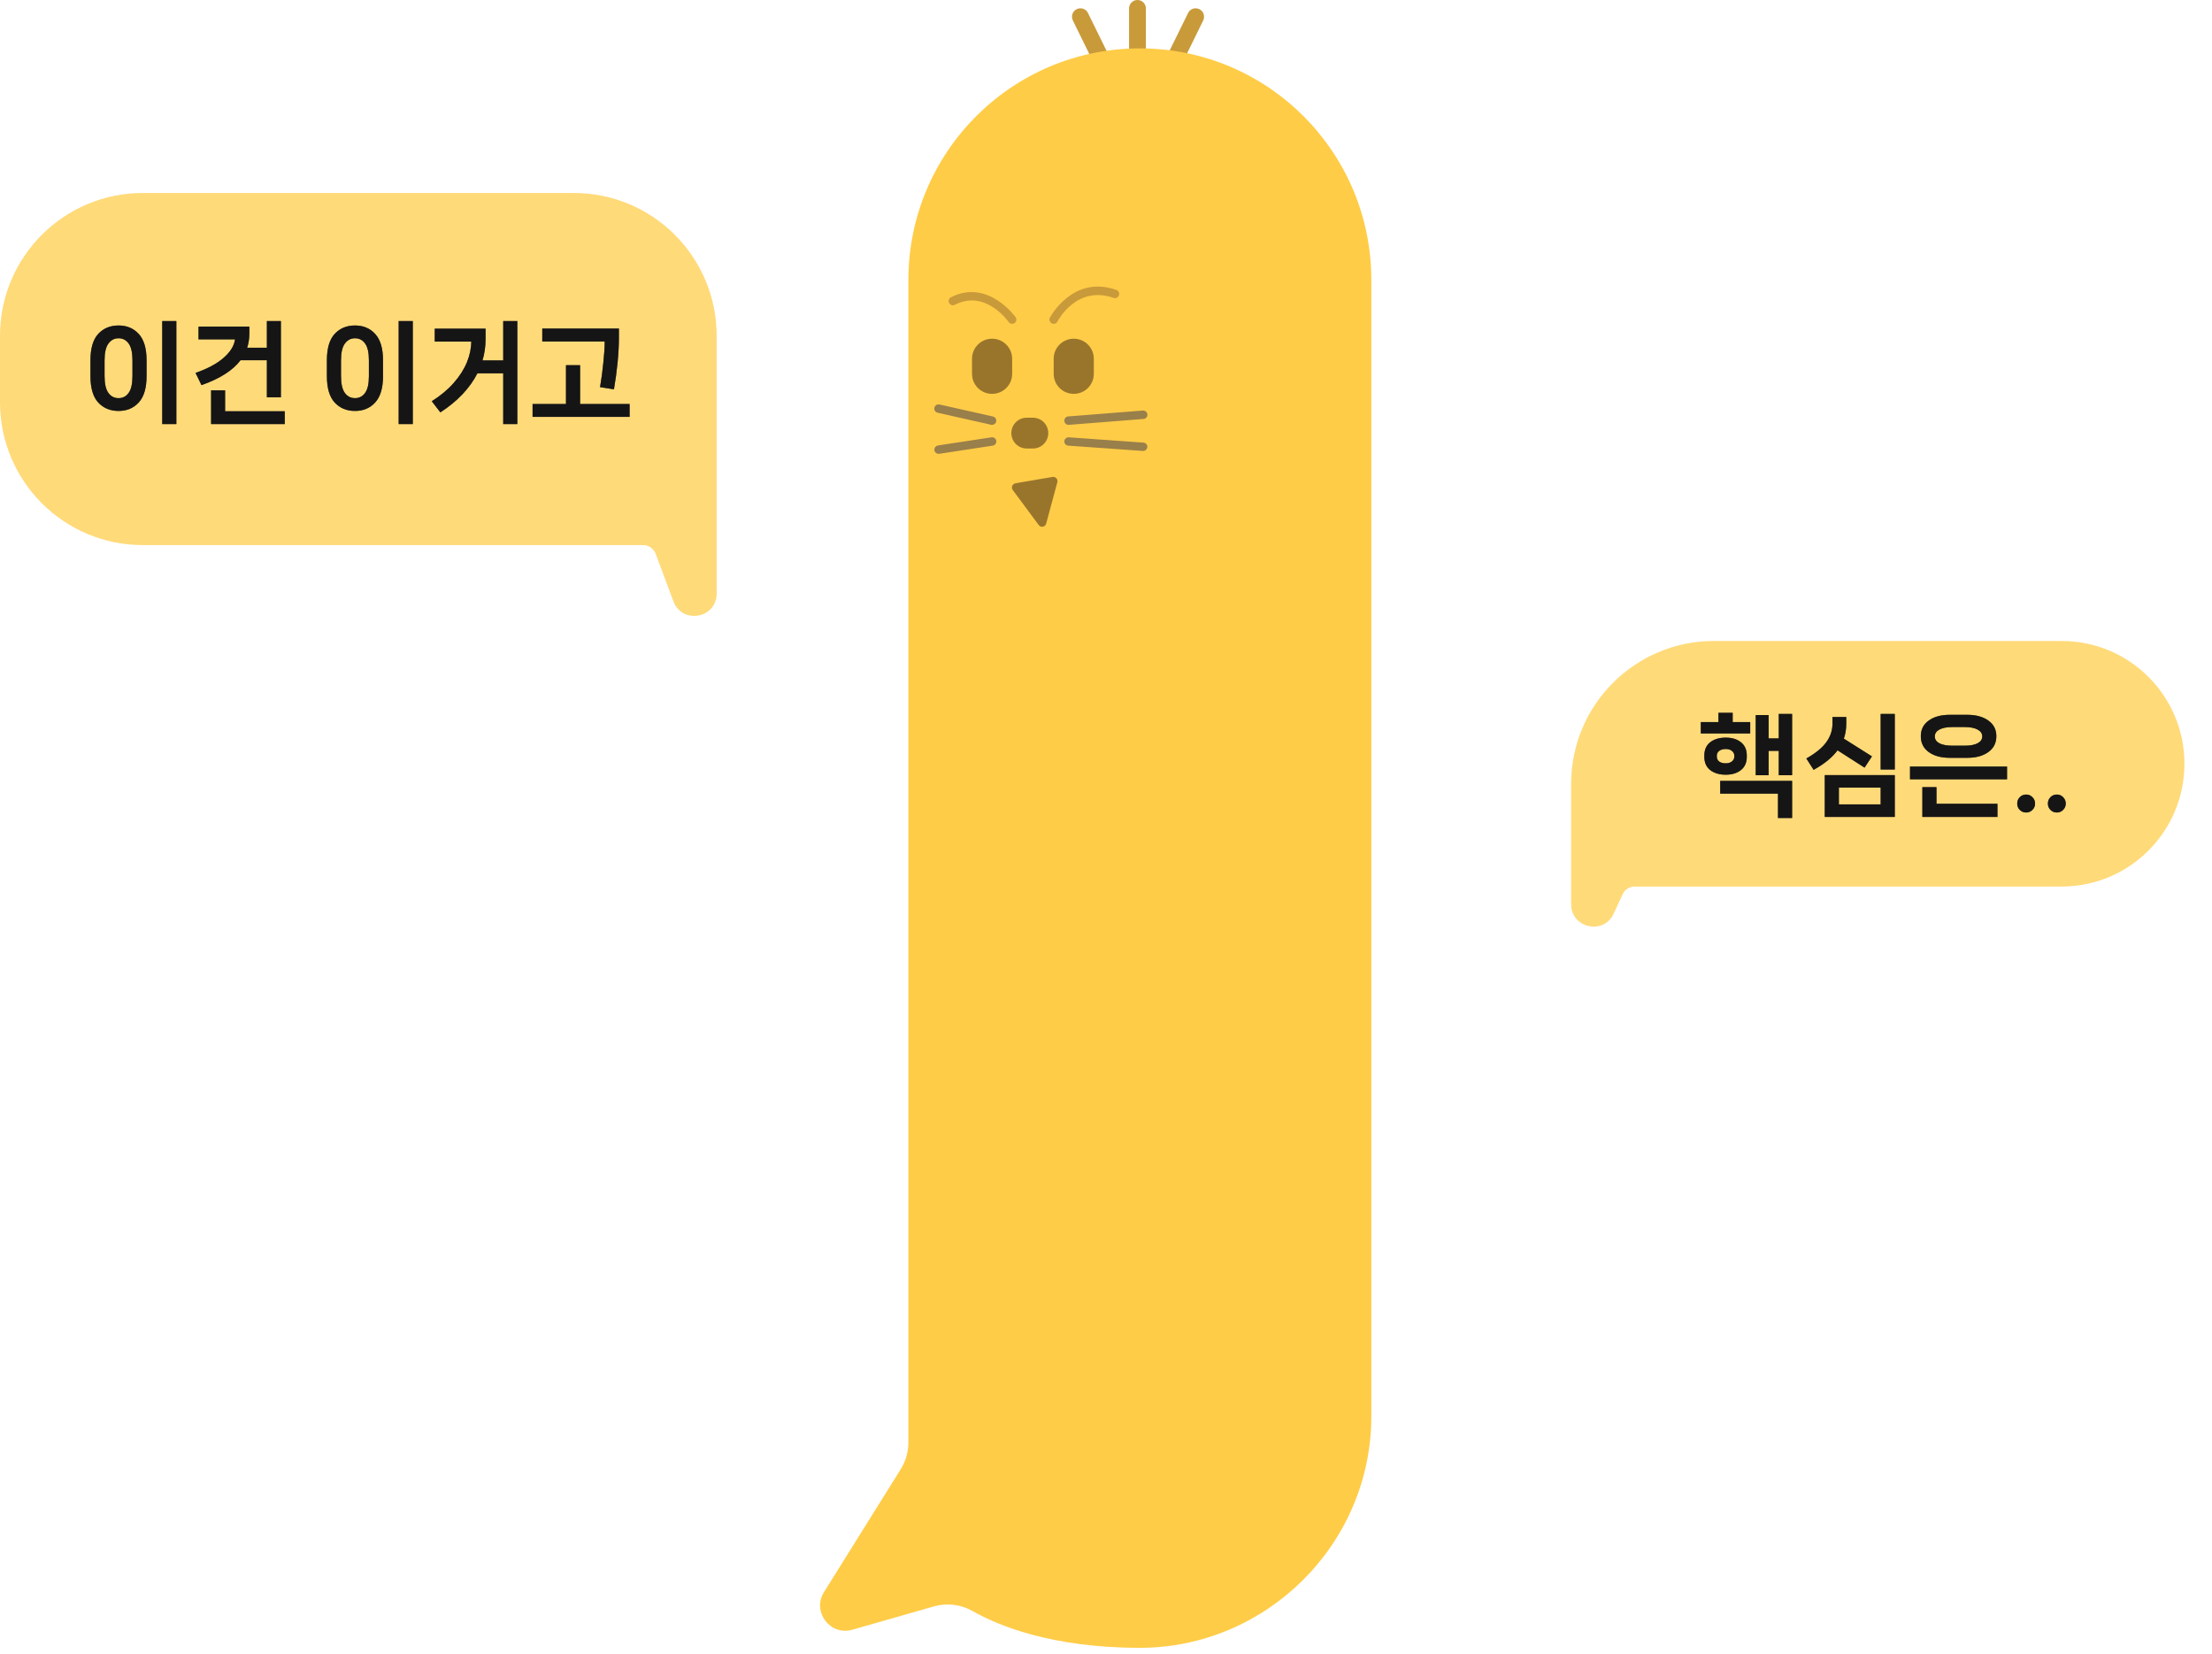 <svg width="321" height="240" viewBox="0 0 321 240" fill="none" xmlns="http://www.w3.org/2000/svg">
<path d="M20.721 79.087C9.277 79.087 1.49449e-06 69.81 1.99471e-06 58.366L2.41633e-06 48.721C2.91655e-06 37.277 9.277 28 20.721 28L83.279 28C94.723 28 104 37.277 104 48.721L104 86.121C104 89.726 98.995 90.632 97.73 87.256L95.144 80.349C94.86 79.59 94.135 79.087 93.325 79.087L85.343 79.087L66.686 79.087L20.721 79.087Z" fill="#FFDA79"/>
<path d="M25.59 61.528H23.542V46.584H25.59V61.528ZM17.206 59.624C15.99 59.624 15.003 59.213 14.246 58.392C13.499 57.571 13.126 56.296 13.126 54.568V52.28C13.126 50.552 13.499 49.277 14.246 48.456C15.003 47.635 15.99 47.224 17.206 47.224C18.411 47.224 19.387 47.635 20.134 48.456C20.891 49.277 21.27 50.552 21.27 52.28V54.568C21.27 56.296 20.891 57.571 20.134 58.392C19.387 59.213 18.411 59.624 17.206 59.624ZM17.206 57.768C17.814 57.768 18.299 57.517 18.662 57.016C19.035 56.515 19.222 55.699 19.222 54.568V52.28C19.222 51.149 19.035 50.333 18.662 49.832C18.299 49.331 17.814 49.08 17.206 49.08C16.598 49.08 16.107 49.336 15.734 49.848C15.361 50.349 15.174 51.16 15.174 52.28V54.568C15.174 55.688 15.361 56.504 15.734 57.016C16.107 57.517 16.598 57.768 17.206 57.768ZM34.906 52.264C33.797 53.736 31.909 54.941 29.242 55.88L28.378 54.104C30.127 53.496 31.487 52.765 32.458 51.912C33.439 51.048 33.989 50.157 34.106 49.24H28.81V47.384H36.186V48.392C36.186 49.107 36.079 49.795 35.866 50.456H38.73V46.584H40.762V57.64H38.73V52.264H34.906ZM32.666 56.632V59.672H41.322V61.528H30.634V56.632H32.666ZM59.902 61.528H57.854V46.584H59.902V61.528ZM51.518 59.624C50.302 59.624 49.316 59.213 48.558 58.392C47.812 57.571 47.438 56.296 47.438 54.568V52.28C47.438 50.552 47.812 49.277 48.558 48.456C49.316 47.635 50.302 47.224 51.518 47.224C52.724 47.224 53.7 47.635 54.446 48.456C55.204 49.277 55.582 50.552 55.582 52.28V54.568C55.582 56.296 55.204 57.571 54.446 58.392C53.7 59.213 52.724 59.624 51.518 59.624ZM51.518 57.768C52.126 57.768 52.612 57.517 52.974 57.016C53.348 56.515 53.534 55.699 53.534 54.568V52.28C53.534 51.149 53.348 50.333 52.974 49.832C52.612 49.331 52.126 49.08 51.518 49.08C50.91 49.08 50.42 49.336 50.046 49.848C49.673 50.349 49.486 51.16 49.486 52.28V54.568C49.486 55.688 49.673 56.504 50.046 57.016C50.42 57.517 50.91 57.768 51.518 57.768ZM73.026 46.584H75.074V61.528H73.026V54.168H69.282C68.173 56.333 66.381 58.221 63.906 59.832L62.658 58.216C63.928 57.416 64.989 56.531 65.842 55.56C66.706 54.579 67.346 53.576 67.762 52.552C68.178 51.528 68.386 50.531 68.386 49.56H63.09V47.688H70.466V49.16C70.466 50.259 70.317 51.304 70.018 52.296H73.026V46.584ZM87.75 49.544H78.694V47.672H89.814V49.016C89.814 50.093 89.75 51.288 89.622 52.6C89.494 53.901 89.318 55.197 89.094 56.488L87.078 56.168C87.281 55.005 87.441 53.811 87.558 52.584C87.686 51.357 87.75 50.371 87.75 49.624V49.544ZM84.182 52.984V58.616H91.366V60.488H77.286V58.616H82.134V52.984H84.182Z" fill="#333333"/>
<path d="M25.59 61.528H23.542V46.584H25.59V61.528ZM17.206 59.624C15.99 59.624 15.003 59.213 14.246 58.392C13.499 57.571 13.126 56.296 13.126 54.568V52.28C13.126 50.552 13.499 49.277 14.246 48.456C15.003 47.635 15.99 47.224 17.206 47.224C18.411 47.224 19.387 47.635 20.134 48.456C20.891 49.277 21.27 50.552 21.27 52.28V54.568C21.27 56.296 20.891 57.571 20.134 58.392C19.387 59.213 18.411 59.624 17.206 59.624ZM17.206 57.768C17.814 57.768 18.299 57.517 18.662 57.016C19.035 56.515 19.222 55.699 19.222 54.568V52.28C19.222 51.149 19.035 50.333 18.662 49.832C18.299 49.331 17.814 49.08 17.206 49.08C16.598 49.08 16.107 49.336 15.734 49.848C15.361 50.349 15.174 51.16 15.174 52.28V54.568C15.174 55.688 15.361 56.504 15.734 57.016C16.107 57.517 16.598 57.768 17.206 57.768ZM34.906 52.264C33.797 53.736 31.909 54.941 29.242 55.88L28.378 54.104C30.127 53.496 31.487 52.765 32.458 51.912C33.439 51.048 33.989 50.157 34.106 49.24H28.81V47.384H36.186V48.392C36.186 49.107 36.079 49.795 35.866 50.456H38.73V46.584H40.762V57.64H38.73V52.264H34.906ZM32.666 56.632V59.672H41.322V61.528H30.634V56.632H32.666ZM59.902 61.528H57.854V46.584H59.902V61.528ZM51.518 59.624C50.302 59.624 49.316 59.213 48.558 58.392C47.812 57.571 47.438 56.296 47.438 54.568V52.28C47.438 50.552 47.812 49.277 48.558 48.456C49.316 47.635 50.302 47.224 51.518 47.224C52.724 47.224 53.7 47.635 54.446 48.456C55.204 49.277 55.582 50.552 55.582 52.28V54.568C55.582 56.296 55.204 57.571 54.446 58.392C53.7 59.213 52.724 59.624 51.518 59.624ZM51.518 57.768C52.126 57.768 52.612 57.517 52.974 57.016C53.348 56.515 53.534 55.699 53.534 54.568V52.28C53.534 51.149 53.348 50.333 52.974 49.832C52.612 49.331 52.126 49.08 51.518 49.08C50.91 49.08 50.42 49.336 50.046 49.848C49.673 50.349 49.486 51.16 49.486 52.28V54.568C49.486 55.688 49.673 56.504 50.046 57.016C50.42 57.517 50.91 57.768 51.518 57.768ZM73.026 46.584H75.074V61.528H73.026V54.168H69.282C68.173 56.333 66.381 58.221 63.906 59.832L62.658 58.216C63.928 57.416 64.989 56.531 65.842 55.56C66.706 54.579 67.346 53.576 67.762 52.552C68.178 51.528 68.386 50.531 68.386 49.56H63.09V47.688H70.466V49.16C70.466 50.259 70.317 51.304 70.018 52.296H73.026V46.584ZM87.75 49.544H78.694V47.672H89.814V49.016C89.814 50.093 89.75 51.288 89.622 52.6C89.494 53.901 89.318 55.197 89.094 56.488L87.078 56.168C87.281 55.005 87.441 53.811 87.558 52.584C87.686 51.357 87.75 50.371 87.75 49.624V49.544ZM84.182 52.984V58.616H91.366V60.488H77.286V58.616H82.134V52.984H84.182Z" fill="black" fill-opacity="0.2"/>
<path d="M25.59 61.528H23.542V46.584H25.59V61.528ZM17.206 59.624C15.99 59.624 15.003 59.213 14.246 58.392C13.499 57.571 13.126 56.296 13.126 54.568V52.28C13.126 50.552 13.499 49.277 14.246 48.456C15.003 47.635 15.99 47.224 17.206 47.224C18.411 47.224 19.387 47.635 20.134 48.456C20.891 49.277 21.27 50.552 21.27 52.28V54.568C21.27 56.296 20.891 57.571 20.134 58.392C19.387 59.213 18.411 59.624 17.206 59.624ZM17.206 57.768C17.814 57.768 18.299 57.517 18.662 57.016C19.035 56.515 19.222 55.699 19.222 54.568V52.28C19.222 51.149 19.035 50.333 18.662 49.832C18.299 49.331 17.814 49.08 17.206 49.08C16.598 49.08 16.107 49.336 15.734 49.848C15.361 50.349 15.174 51.16 15.174 52.28V54.568C15.174 55.688 15.361 56.504 15.734 57.016C16.107 57.517 16.598 57.768 17.206 57.768ZM34.906 52.264C33.797 53.736 31.909 54.941 29.242 55.88L28.378 54.104C30.127 53.496 31.487 52.765 32.458 51.912C33.439 51.048 33.989 50.157 34.106 49.24H28.81V47.384H36.186V48.392C36.186 49.107 36.079 49.795 35.866 50.456H38.73V46.584H40.762V57.64H38.73V52.264H34.906ZM32.666 56.632V59.672H41.322V61.528H30.634V56.632H32.666ZM59.902 61.528H57.854V46.584H59.902V61.528ZM51.518 59.624C50.302 59.624 49.316 59.213 48.558 58.392C47.812 57.571 47.438 56.296 47.438 54.568V52.28C47.438 50.552 47.812 49.277 48.558 48.456C49.316 47.635 50.302 47.224 51.518 47.224C52.724 47.224 53.7 47.635 54.446 48.456C55.204 49.277 55.582 50.552 55.582 52.28V54.568C55.582 56.296 55.204 57.571 54.446 58.392C53.7 59.213 52.724 59.624 51.518 59.624ZM51.518 57.768C52.126 57.768 52.612 57.517 52.974 57.016C53.348 56.515 53.534 55.699 53.534 54.568V52.28C53.534 51.149 53.348 50.333 52.974 49.832C52.612 49.331 52.126 49.08 51.518 49.08C50.91 49.08 50.42 49.336 50.046 49.848C49.673 50.349 49.486 51.16 49.486 52.28V54.568C49.486 55.688 49.673 56.504 50.046 57.016C50.42 57.517 50.91 57.768 51.518 57.768ZM73.026 46.584H75.074V61.528H73.026V54.168H69.282C68.173 56.333 66.381 58.221 63.906 59.832L62.658 58.216C63.928 57.416 64.989 56.531 65.842 55.56C66.706 54.579 67.346 53.576 67.762 52.552C68.178 51.528 68.386 50.531 68.386 49.56H63.09V47.688H70.466V49.16C70.466 50.259 70.317 51.304 70.018 52.296H73.026V46.584ZM87.75 49.544H78.694V47.672H89.814V49.016C89.814 50.093 89.75 51.288 89.622 52.6C89.494 53.901 89.318 55.197 89.094 56.488L87.078 56.168C87.281 55.005 87.441 53.811 87.558 52.584C87.686 51.357 87.75 50.371 87.75 49.624V49.544ZM84.182 52.984V58.616H91.366V60.488H77.286V58.616H82.134V52.984H84.182Z" fill="black" fill-opacity="0.2"/>
<path d="M25.59 61.528H23.542V46.584H25.59V61.528ZM17.206 59.624C15.99 59.624 15.003 59.213 14.246 58.392C13.499 57.571 13.126 56.296 13.126 54.568V52.28C13.126 50.552 13.499 49.277 14.246 48.456C15.003 47.635 15.99 47.224 17.206 47.224C18.411 47.224 19.387 47.635 20.134 48.456C20.891 49.277 21.27 50.552 21.27 52.28V54.568C21.27 56.296 20.891 57.571 20.134 58.392C19.387 59.213 18.411 59.624 17.206 59.624ZM17.206 57.768C17.814 57.768 18.299 57.517 18.662 57.016C19.035 56.515 19.222 55.699 19.222 54.568V52.28C19.222 51.149 19.035 50.333 18.662 49.832C18.299 49.331 17.814 49.08 17.206 49.08C16.598 49.08 16.107 49.336 15.734 49.848C15.361 50.349 15.174 51.16 15.174 52.28V54.568C15.174 55.688 15.361 56.504 15.734 57.016C16.107 57.517 16.598 57.768 17.206 57.768ZM34.906 52.264C33.797 53.736 31.909 54.941 29.242 55.88L28.378 54.104C30.127 53.496 31.487 52.765 32.458 51.912C33.439 51.048 33.989 50.157 34.106 49.24H28.81V47.384H36.186V48.392C36.186 49.107 36.079 49.795 35.866 50.456H38.73V46.584H40.762V57.64H38.73V52.264H34.906ZM32.666 56.632V59.672H41.322V61.528H30.634V56.632H32.666ZM59.902 61.528H57.854V46.584H59.902V61.528ZM51.518 59.624C50.302 59.624 49.316 59.213 48.558 58.392C47.812 57.571 47.438 56.296 47.438 54.568V52.28C47.438 50.552 47.812 49.277 48.558 48.456C49.316 47.635 50.302 47.224 51.518 47.224C52.724 47.224 53.7 47.635 54.446 48.456C55.204 49.277 55.582 50.552 55.582 52.28V54.568C55.582 56.296 55.204 57.571 54.446 58.392C53.7 59.213 52.724 59.624 51.518 59.624ZM51.518 57.768C52.126 57.768 52.612 57.517 52.974 57.016C53.348 56.515 53.534 55.699 53.534 54.568V52.28C53.534 51.149 53.348 50.333 52.974 49.832C52.612 49.331 52.126 49.08 51.518 49.08C50.91 49.08 50.42 49.336 50.046 49.848C49.673 50.349 49.486 51.16 49.486 52.28V54.568C49.486 55.688 49.673 56.504 50.046 57.016C50.42 57.517 50.91 57.768 51.518 57.768ZM73.026 46.584H75.074V61.528H73.026V54.168H69.282C68.173 56.333 66.381 58.221 63.906 59.832L62.658 58.216C63.928 57.416 64.989 56.531 65.842 55.56C66.706 54.579 67.346 53.576 67.762 52.552C68.178 51.528 68.386 50.531 68.386 49.56H63.09V47.688H70.466V49.16C70.466 50.259 70.317 51.304 70.018 52.296H73.026V46.584ZM87.75 49.544H78.694V47.672H89.814V49.016C89.814 50.093 89.75 51.288 89.622 52.6C89.494 53.901 89.318 55.197 89.094 56.488L87.078 56.168C87.281 55.005 87.441 53.811 87.558 52.584C87.686 51.357 87.75 50.371 87.75 49.624V49.544ZM84.182 52.984V58.616H91.366V60.488H77.286V58.616H82.134V52.984H84.182Z" fill="black" fill-opacity="0.2"/>
<path d="M25.59 61.528H23.542V46.584H25.59V61.528ZM17.206 59.624C15.99 59.624 15.003 59.213 14.246 58.392C13.499 57.571 13.126 56.296 13.126 54.568V52.28C13.126 50.552 13.499 49.277 14.246 48.456C15.003 47.635 15.99 47.224 17.206 47.224C18.411 47.224 19.387 47.635 20.134 48.456C20.891 49.277 21.27 50.552 21.27 52.28V54.568C21.27 56.296 20.891 57.571 20.134 58.392C19.387 59.213 18.411 59.624 17.206 59.624ZM17.206 57.768C17.814 57.768 18.299 57.517 18.662 57.016C19.035 56.515 19.222 55.699 19.222 54.568V52.28C19.222 51.149 19.035 50.333 18.662 49.832C18.299 49.331 17.814 49.08 17.206 49.08C16.598 49.08 16.107 49.336 15.734 49.848C15.361 50.349 15.174 51.16 15.174 52.28V54.568C15.174 55.688 15.361 56.504 15.734 57.016C16.107 57.517 16.598 57.768 17.206 57.768ZM34.906 52.264C33.797 53.736 31.909 54.941 29.242 55.88L28.378 54.104C30.127 53.496 31.487 52.765 32.458 51.912C33.439 51.048 33.989 50.157 34.106 49.24H28.81V47.384H36.186V48.392C36.186 49.107 36.079 49.795 35.866 50.456H38.73V46.584H40.762V57.64H38.73V52.264H34.906ZM32.666 56.632V59.672H41.322V61.528H30.634V56.632H32.666ZM59.902 61.528H57.854V46.584H59.902V61.528ZM51.518 59.624C50.302 59.624 49.316 59.213 48.558 58.392C47.812 57.571 47.438 56.296 47.438 54.568V52.28C47.438 50.552 47.812 49.277 48.558 48.456C49.316 47.635 50.302 47.224 51.518 47.224C52.724 47.224 53.7 47.635 54.446 48.456C55.204 49.277 55.582 50.552 55.582 52.28V54.568C55.582 56.296 55.204 57.571 54.446 58.392C53.7 59.213 52.724 59.624 51.518 59.624ZM51.518 57.768C52.126 57.768 52.612 57.517 52.974 57.016C53.348 56.515 53.534 55.699 53.534 54.568V52.28C53.534 51.149 53.348 50.333 52.974 49.832C52.612 49.331 52.126 49.08 51.518 49.08C50.91 49.08 50.42 49.336 50.046 49.848C49.673 50.349 49.486 51.16 49.486 52.28V54.568C49.486 55.688 49.673 56.504 50.046 57.016C50.42 57.517 50.91 57.768 51.518 57.768ZM73.026 46.584H75.074V61.528H73.026V54.168H69.282C68.173 56.333 66.381 58.221 63.906 59.832L62.658 58.216C63.928 57.416 64.989 56.531 65.842 55.56C66.706 54.579 67.346 53.576 67.762 52.552C68.178 51.528 68.386 50.531 68.386 49.56H63.09V47.688H70.466V49.16C70.466 50.259 70.317 51.304 70.018 52.296H73.026V46.584ZM87.75 49.544H78.694V47.672H89.814V49.016C89.814 50.093 89.75 51.288 89.622 52.6C89.494 53.901 89.318 55.197 89.094 56.488L87.078 56.168C87.281 55.005 87.441 53.811 87.558 52.584C87.686 51.357 87.75 50.371 87.75 49.624V49.544ZM84.182 52.984V58.616H91.366V60.488H77.286V58.616H82.134V52.984H84.182Z" fill="black" fill-opacity="0.2"/>
<path d="M299.187 128.627C309.025 128.627 317 120.651 317 110.813V110.813C317 100.975 309.025 93 299.187 93L248.721 93C237.277 93 228 102.277 228 113.721L228 131.2C228 134.674 232.729 135.709 234.18 132.552L235.463 129.758C235.78 129.068 236.469 128.627 237.228 128.627L243.966 128.627L259.932 128.627L299.187 128.627Z" fill="#FFDA79"/>
<path d="M251.441 104.768H253.985V106.416H246.817V104.768H249.377V103.424H251.441V104.768ZM258.129 107.136V103.584H260.065V112.48H258.129V108.944H256.657V112.48H254.785V103.744H256.657V107.136H258.129ZM253.489 109.808C253.489 110.64 253.206 111.28 252.641 111.728C252.086 112.176 251.35 112.4 250.433 112.4C249.505 112.4 248.753 112.176 248.177 111.728C247.612 111.28 247.329 110.64 247.329 109.808V109.616C247.329 108.784 247.612 108.144 248.177 107.696C248.753 107.248 249.505 107.024 250.433 107.024C251.35 107.024 252.086 107.248 252.641 107.696C253.206 108.144 253.489 108.784 253.489 109.616V109.808ZM249.137 109.76C249.137 110.069 249.254 110.315 249.489 110.496C249.724 110.667 250.038 110.752 250.433 110.752C250.806 110.752 251.105 110.661 251.329 110.48C251.564 110.299 251.681 110.059 251.681 109.76V109.664C251.681 109.365 251.564 109.125 251.329 108.944C251.105 108.763 250.806 108.672 250.433 108.672C250.038 108.672 249.724 108.763 249.489 108.944C249.254 109.115 249.137 109.355 249.137 109.664V109.76ZM258.017 115.152H249.633V113.296H260.065V118.688H258.017V115.152ZM272.917 111.648V103.584H274.965V111.648H272.917ZM266.661 108.864C265.893 109.899 264.736 110.843 263.189 111.696L262.133 110.048C263.477 109.291 264.442 108.501 265.029 107.68C265.626 106.859 265.925 105.963 265.925 104.992V104.032H267.925V104.992C267.925 105.781 267.808 106.507 267.573 107.168L271.653 109.744L270.581 111.376L266.661 108.864ZM274.965 118.528H264.805V112.464H274.965V118.528ZM272.917 114.272H266.853V116.704H272.917V114.272ZM282.953 109.952C281.683 109.952 280.665 109.675 279.897 109.12C279.129 108.565 278.745 107.797 278.745 106.816C278.745 105.845 279.129 105.088 279.897 104.544C280.665 103.989 281.683 103.712 282.953 103.712H285.481C286.75 103.712 287.769 103.989 288.537 104.544C289.315 105.088 289.705 105.845 289.705 106.816C289.705 107.797 289.315 108.565 288.537 109.12C287.769 109.675 286.75 109.952 285.481 109.952H282.953ZM285.113 108.192C285.923 108.192 286.547 108.075 286.985 107.84C287.433 107.605 287.657 107.275 287.657 106.848C287.657 106.421 287.433 106.091 286.985 105.856C286.547 105.611 285.923 105.488 285.113 105.488H283.321C282.51 105.488 281.881 105.611 281.433 105.856C280.995 106.091 280.777 106.421 280.777 106.848C280.777 107.275 280.995 107.605 281.433 107.84C281.881 108.075 282.51 108.192 283.321 108.192H285.113ZM291.257 113.072H277.177V111.216H291.257V113.072ZM289.865 118.528H278.969V114.208H281.017V116.624H289.865V118.528ZM294.029 117.888C293.666 117.888 293.357 117.76 293.101 117.504C292.855 117.259 292.733 116.955 292.733 116.592C292.733 116.229 292.855 115.92 293.101 115.664C293.357 115.408 293.666 115.28 294.029 115.28C294.391 115.28 294.695 115.408 294.941 115.664C295.197 115.92 295.325 116.229 295.325 116.592C295.325 116.955 295.197 117.259 294.941 117.504C294.695 117.76 294.391 117.888 294.029 117.888ZM298.482 117.888C298.119 117.888 297.81 117.76 297.554 117.504C297.308 117.259 297.186 116.955 297.186 116.592C297.186 116.229 297.308 115.92 297.554 115.664C297.81 115.408 298.119 115.28 298.482 115.28C298.844 115.28 299.148 115.408 299.394 115.664C299.65 115.92 299.778 116.229 299.778 116.592C299.778 116.955 299.65 117.259 299.394 117.504C299.148 117.76 298.844 117.888 298.482 117.888Z" fill="#333333"/>
<path d="M251.441 104.768H253.985V106.416H246.817V104.768H249.377V103.424H251.441V104.768ZM258.129 107.136V103.584H260.065V112.48H258.129V108.944H256.657V112.48H254.785V103.744H256.657V107.136H258.129ZM253.489 109.808C253.489 110.64 253.206 111.28 252.641 111.728C252.086 112.176 251.35 112.4 250.433 112.4C249.505 112.4 248.753 112.176 248.177 111.728C247.612 111.28 247.329 110.64 247.329 109.808V109.616C247.329 108.784 247.612 108.144 248.177 107.696C248.753 107.248 249.505 107.024 250.433 107.024C251.35 107.024 252.086 107.248 252.641 107.696C253.206 108.144 253.489 108.784 253.489 109.616V109.808ZM249.137 109.76C249.137 110.069 249.254 110.315 249.489 110.496C249.724 110.667 250.038 110.752 250.433 110.752C250.806 110.752 251.105 110.661 251.329 110.48C251.564 110.299 251.681 110.059 251.681 109.76V109.664C251.681 109.365 251.564 109.125 251.329 108.944C251.105 108.763 250.806 108.672 250.433 108.672C250.038 108.672 249.724 108.763 249.489 108.944C249.254 109.115 249.137 109.355 249.137 109.664V109.76ZM258.017 115.152H249.633V113.296H260.065V118.688H258.017V115.152ZM272.917 111.648V103.584H274.965V111.648H272.917ZM266.661 108.864C265.893 109.899 264.736 110.843 263.189 111.696L262.133 110.048C263.477 109.291 264.442 108.501 265.029 107.68C265.626 106.859 265.925 105.963 265.925 104.992V104.032H267.925V104.992C267.925 105.781 267.808 106.507 267.573 107.168L271.653 109.744L270.581 111.376L266.661 108.864ZM274.965 118.528H264.805V112.464H274.965V118.528ZM272.917 114.272H266.853V116.704H272.917V114.272ZM282.953 109.952C281.683 109.952 280.665 109.675 279.897 109.12C279.129 108.565 278.745 107.797 278.745 106.816C278.745 105.845 279.129 105.088 279.897 104.544C280.665 103.989 281.683 103.712 282.953 103.712H285.481C286.75 103.712 287.769 103.989 288.537 104.544C289.315 105.088 289.705 105.845 289.705 106.816C289.705 107.797 289.315 108.565 288.537 109.12C287.769 109.675 286.75 109.952 285.481 109.952H282.953ZM285.113 108.192C285.923 108.192 286.547 108.075 286.985 107.84C287.433 107.605 287.657 107.275 287.657 106.848C287.657 106.421 287.433 106.091 286.985 105.856C286.547 105.611 285.923 105.488 285.113 105.488H283.321C282.51 105.488 281.881 105.611 281.433 105.856C280.995 106.091 280.777 106.421 280.777 106.848C280.777 107.275 280.995 107.605 281.433 107.84C281.881 108.075 282.51 108.192 283.321 108.192H285.113ZM291.257 113.072H277.177V111.216H291.257V113.072ZM289.865 118.528H278.969V114.208H281.017V116.624H289.865V118.528ZM294.029 117.888C293.666 117.888 293.357 117.76 293.101 117.504C292.855 117.259 292.733 116.955 292.733 116.592C292.733 116.229 292.855 115.92 293.101 115.664C293.357 115.408 293.666 115.28 294.029 115.28C294.391 115.28 294.695 115.408 294.941 115.664C295.197 115.92 295.325 116.229 295.325 116.592C295.325 116.955 295.197 117.259 294.941 117.504C294.695 117.76 294.391 117.888 294.029 117.888ZM298.482 117.888C298.119 117.888 297.81 117.76 297.554 117.504C297.308 117.259 297.186 116.955 297.186 116.592C297.186 116.229 297.308 115.92 297.554 115.664C297.81 115.408 298.119 115.28 298.482 115.28C298.844 115.28 299.148 115.408 299.394 115.664C299.65 115.92 299.778 116.229 299.778 116.592C299.778 116.955 299.65 117.259 299.394 117.504C299.148 117.76 298.844 117.888 298.482 117.888Z" fill="black" fill-opacity="0.2"/>
<path d="M251.441 104.768H253.985V106.416H246.817V104.768H249.377V103.424H251.441V104.768ZM258.129 107.136V103.584H260.065V112.48H258.129V108.944H256.657V112.48H254.785V103.744H256.657V107.136H258.129ZM253.489 109.808C253.489 110.64 253.206 111.28 252.641 111.728C252.086 112.176 251.35 112.4 250.433 112.4C249.505 112.4 248.753 112.176 248.177 111.728C247.612 111.28 247.329 110.64 247.329 109.808V109.616C247.329 108.784 247.612 108.144 248.177 107.696C248.753 107.248 249.505 107.024 250.433 107.024C251.35 107.024 252.086 107.248 252.641 107.696C253.206 108.144 253.489 108.784 253.489 109.616V109.808ZM249.137 109.76C249.137 110.069 249.254 110.315 249.489 110.496C249.724 110.667 250.038 110.752 250.433 110.752C250.806 110.752 251.105 110.661 251.329 110.48C251.564 110.299 251.681 110.059 251.681 109.76V109.664C251.681 109.365 251.564 109.125 251.329 108.944C251.105 108.763 250.806 108.672 250.433 108.672C250.038 108.672 249.724 108.763 249.489 108.944C249.254 109.115 249.137 109.355 249.137 109.664V109.76ZM258.017 115.152H249.633V113.296H260.065V118.688H258.017V115.152ZM272.917 111.648V103.584H274.965V111.648H272.917ZM266.661 108.864C265.893 109.899 264.736 110.843 263.189 111.696L262.133 110.048C263.477 109.291 264.442 108.501 265.029 107.68C265.626 106.859 265.925 105.963 265.925 104.992V104.032H267.925V104.992C267.925 105.781 267.808 106.507 267.573 107.168L271.653 109.744L270.581 111.376L266.661 108.864ZM274.965 118.528H264.805V112.464H274.965V118.528ZM272.917 114.272H266.853V116.704H272.917V114.272ZM282.953 109.952C281.683 109.952 280.665 109.675 279.897 109.12C279.129 108.565 278.745 107.797 278.745 106.816C278.745 105.845 279.129 105.088 279.897 104.544C280.665 103.989 281.683 103.712 282.953 103.712H285.481C286.75 103.712 287.769 103.989 288.537 104.544C289.315 105.088 289.705 105.845 289.705 106.816C289.705 107.797 289.315 108.565 288.537 109.12C287.769 109.675 286.75 109.952 285.481 109.952H282.953ZM285.113 108.192C285.923 108.192 286.547 108.075 286.985 107.84C287.433 107.605 287.657 107.275 287.657 106.848C287.657 106.421 287.433 106.091 286.985 105.856C286.547 105.611 285.923 105.488 285.113 105.488H283.321C282.51 105.488 281.881 105.611 281.433 105.856C280.995 106.091 280.777 106.421 280.777 106.848C280.777 107.275 280.995 107.605 281.433 107.84C281.881 108.075 282.51 108.192 283.321 108.192H285.113ZM291.257 113.072H277.177V111.216H291.257V113.072ZM289.865 118.528H278.969V114.208H281.017V116.624H289.865V118.528ZM294.029 117.888C293.666 117.888 293.357 117.76 293.101 117.504C292.855 117.259 292.733 116.955 292.733 116.592C292.733 116.229 292.855 115.92 293.101 115.664C293.357 115.408 293.666 115.28 294.029 115.28C294.391 115.28 294.695 115.408 294.941 115.664C295.197 115.92 295.325 116.229 295.325 116.592C295.325 116.955 295.197 117.259 294.941 117.504C294.695 117.76 294.391 117.888 294.029 117.888ZM298.482 117.888C298.119 117.888 297.81 117.76 297.554 117.504C297.308 117.259 297.186 116.955 297.186 116.592C297.186 116.229 297.308 115.92 297.554 115.664C297.81 115.408 298.119 115.28 298.482 115.28C298.844 115.28 299.148 115.408 299.394 115.664C299.65 115.92 299.778 116.229 299.778 116.592C299.778 116.955 299.65 117.259 299.394 117.504C299.148 117.76 298.844 117.888 298.482 117.888Z" fill="black" fill-opacity="0.2"/>
<path d="M251.441 104.768H253.985V106.416H246.817V104.768H249.377V103.424H251.441V104.768ZM258.129 107.136V103.584H260.065V112.48H258.129V108.944H256.657V112.48H254.785V103.744H256.657V107.136H258.129ZM253.489 109.808C253.489 110.64 253.206 111.28 252.641 111.728C252.086 112.176 251.35 112.4 250.433 112.4C249.505 112.4 248.753 112.176 248.177 111.728C247.612 111.28 247.329 110.64 247.329 109.808V109.616C247.329 108.784 247.612 108.144 248.177 107.696C248.753 107.248 249.505 107.024 250.433 107.024C251.35 107.024 252.086 107.248 252.641 107.696C253.206 108.144 253.489 108.784 253.489 109.616V109.808ZM249.137 109.76C249.137 110.069 249.254 110.315 249.489 110.496C249.724 110.667 250.038 110.752 250.433 110.752C250.806 110.752 251.105 110.661 251.329 110.48C251.564 110.299 251.681 110.059 251.681 109.76V109.664C251.681 109.365 251.564 109.125 251.329 108.944C251.105 108.763 250.806 108.672 250.433 108.672C250.038 108.672 249.724 108.763 249.489 108.944C249.254 109.115 249.137 109.355 249.137 109.664V109.76ZM258.017 115.152H249.633V113.296H260.065V118.688H258.017V115.152ZM272.917 111.648V103.584H274.965V111.648H272.917ZM266.661 108.864C265.893 109.899 264.736 110.843 263.189 111.696L262.133 110.048C263.477 109.291 264.442 108.501 265.029 107.68C265.626 106.859 265.925 105.963 265.925 104.992V104.032H267.925V104.992C267.925 105.781 267.808 106.507 267.573 107.168L271.653 109.744L270.581 111.376L266.661 108.864ZM274.965 118.528H264.805V112.464H274.965V118.528ZM272.917 114.272H266.853V116.704H272.917V114.272ZM282.953 109.952C281.683 109.952 280.665 109.675 279.897 109.12C279.129 108.565 278.745 107.797 278.745 106.816C278.745 105.845 279.129 105.088 279.897 104.544C280.665 103.989 281.683 103.712 282.953 103.712H285.481C286.75 103.712 287.769 103.989 288.537 104.544C289.315 105.088 289.705 105.845 289.705 106.816C289.705 107.797 289.315 108.565 288.537 109.12C287.769 109.675 286.75 109.952 285.481 109.952H282.953ZM285.113 108.192C285.923 108.192 286.547 108.075 286.985 107.84C287.433 107.605 287.657 107.275 287.657 106.848C287.657 106.421 287.433 106.091 286.985 105.856C286.547 105.611 285.923 105.488 285.113 105.488H283.321C282.51 105.488 281.881 105.611 281.433 105.856C280.995 106.091 280.777 106.421 280.777 106.848C280.777 107.275 280.995 107.605 281.433 107.84C281.881 108.075 282.51 108.192 283.321 108.192H285.113ZM291.257 113.072H277.177V111.216H291.257V113.072ZM289.865 118.528H278.969V114.208H281.017V116.624H289.865V118.528ZM294.029 117.888C293.666 117.888 293.357 117.76 293.101 117.504C292.855 117.259 292.733 116.955 292.733 116.592C292.733 116.229 292.855 115.92 293.101 115.664C293.357 115.408 293.666 115.28 294.029 115.28C294.391 115.28 294.695 115.408 294.941 115.664C295.197 115.92 295.325 116.229 295.325 116.592C295.325 116.955 295.197 117.259 294.941 117.504C294.695 117.76 294.391 117.888 294.029 117.888ZM298.482 117.888C298.119 117.888 297.81 117.76 297.554 117.504C297.308 117.259 297.186 116.955 297.186 116.592C297.186 116.229 297.308 115.92 297.554 115.664C297.81 115.408 298.119 115.28 298.482 115.28C298.844 115.28 299.148 115.408 299.394 115.664C299.65 115.92 299.778 116.229 299.778 116.592C299.778 116.955 299.65 117.259 299.394 117.504C299.148 117.76 298.844 117.888 298.482 117.888Z" fill="black" fill-opacity="0.2"/>
<path d="M251.441 104.768H253.985V106.416H246.817V104.768H249.377V103.424H251.441V104.768ZM258.129 107.136V103.584H260.065V112.48H258.129V108.944H256.657V112.48H254.785V103.744H256.657V107.136H258.129ZM253.489 109.808C253.489 110.64 253.206 111.28 252.641 111.728C252.086 112.176 251.35 112.4 250.433 112.4C249.505 112.4 248.753 112.176 248.177 111.728C247.612 111.28 247.329 110.64 247.329 109.808V109.616C247.329 108.784 247.612 108.144 248.177 107.696C248.753 107.248 249.505 107.024 250.433 107.024C251.35 107.024 252.086 107.248 252.641 107.696C253.206 108.144 253.489 108.784 253.489 109.616V109.808ZM249.137 109.76C249.137 110.069 249.254 110.315 249.489 110.496C249.724 110.667 250.038 110.752 250.433 110.752C250.806 110.752 251.105 110.661 251.329 110.48C251.564 110.299 251.681 110.059 251.681 109.76V109.664C251.681 109.365 251.564 109.125 251.329 108.944C251.105 108.763 250.806 108.672 250.433 108.672C250.038 108.672 249.724 108.763 249.489 108.944C249.254 109.115 249.137 109.355 249.137 109.664V109.76ZM258.017 115.152H249.633V113.296H260.065V118.688H258.017V115.152ZM272.917 111.648V103.584H274.965V111.648H272.917ZM266.661 108.864C265.893 109.899 264.736 110.843 263.189 111.696L262.133 110.048C263.477 109.291 264.442 108.501 265.029 107.68C265.626 106.859 265.925 105.963 265.925 104.992V104.032H267.925V104.992C267.925 105.781 267.808 106.507 267.573 107.168L271.653 109.744L270.581 111.376L266.661 108.864ZM274.965 118.528H264.805V112.464H274.965V118.528ZM272.917 114.272H266.853V116.704H272.917V114.272ZM282.953 109.952C281.683 109.952 280.665 109.675 279.897 109.12C279.129 108.565 278.745 107.797 278.745 106.816C278.745 105.845 279.129 105.088 279.897 104.544C280.665 103.989 281.683 103.712 282.953 103.712H285.481C286.75 103.712 287.769 103.989 288.537 104.544C289.315 105.088 289.705 105.845 289.705 106.816C289.705 107.797 289.315 108.565 288.537 109.12C287.769 109.675 286.75 109.952 285.481 109.952H282.953ZM285.113 108.192C285.923 108.192 286.547 108.075 286.985 107.84C287.433 107.605 287.657 107.275 287.657 106.848C287.657 106.421 287.433 106.091 286.985 105.856C286.547 105.611 285.923 105.488 285.113 105.488H283.321C282.51 105.488 281.881 105.611 281.433 105.856C280.995 106.091 280.777 106.421 280.777 106.848C280.777 107.275 280.995 107.605 281.433 107.84C281.881 108.075 282.51 108.192 283.321 108.192H285.113ZM291.257 113.072H277.177V111.216H291.257V113.072ZM289.865 118.528H278.969V114.208H281.017V116.624H289.865V118.528ZM294.029 117.888C293.666 117.888 293.357 117.76 293.101 117.504C292.855 117.259 292.733 116.955 292.733 116.592C292.733 116.229 292.855 115.92 293.101 115.664C293.357 115.408 293.666 115.28 294.029 115.28C294.391 115.28 294.695 115.408 294.941 115.664C295.197 115.92 295.325 116.229 295.325 116.592C295.325 116.955 295.197 117.259 294.941 117.504C294.695 117.76 294.391 117.888 294.029 117.888ZM298.482 117.888C298.119 117.888 297.81 117.76 297.554 117.504C297.308 117.259 297.186 116.955 297.186 116.592C297.186 116.229 297.308 115.92 297.554 115.664C297.81 115.408 298.119 115.28 298.482 115.28C298.844 115.28 299.148 115.408 299.394 115.664C299.65 115.92 299.778 116.229 299.778 116.592C299.778 116.955 299.65 117.259 299.394 117.504C299.148 117.76 298.844 117.888 298.482 117.888Z" fill="black" fill-opacity="0.2"/>
<g clip-path="url(#clip0_6600_30676)">
<path d="M165.069 8.401C164.397 8.401 163.847 7.851 163.847 7.18V1.219C163.847 0.548 164.397 -0.002 165.069 -0.002C165.741 -0.002 166.29 0.548 166.29 1.219V7.18C166.29 7.851 165.741 8.401 165.069 8.401Z" fill="#C99A3A"/>
<path d="M170.833 9.097C170.65 9.097 170.467 9.06 170.296 8.975C169.685 8.681 169.441 7.949 169.734 7.338L172.409 1.891C172.702 1.28 173.435 1.036 174.046 1.329C174.656 1.622 174.901 2.355 174.608 2.965L171.933 8.413C171.725 8.84 171.285 9.097 170.833 9.097Z" fill="#C99A3A"/>
<path d="M159.463 9.097C159.011 9.097 158.571 8.84 158.363 8.413L155.689 2.965C155.395 2.355 155.64 1.622 156.25 1.329C156.861 1.036 157.594 1.28 157.887 1.891L160.562 7.338C160.855 7.949 160.611 8.681 160 8.975C159.829 9.06 159.646 9.097 159.463 9.097Z" fill="#C99A3A"/>
<path d="M131.827 40.609V205.494V209.281C131.827 210.648 131.436 212.004 130.715 213.165L119.576 230.997C117.793 233.842 120.468 237.384 123.692 236.456L135.527 233.073C137.433 232.523 139.46 232.792 141.182 233.769C144.798 235.821 152.565 239.082 165.414 239.082C183.759 239.082 199.002 224.047 199.002 205.494V40.609C199.002 22.056 183.967 7.021 165.414 7.021C146.862 7.021 131.827 22.056 131.827 40.609Z" fill="#FFCC47"/>
<path d="M149.889 60.604H148.998C147.763 60.604 146.762 61.605 146.762 62.839C146.762 64.073 147.763 65.074 148.998 65.074H149.889C151.124 65.074 152.124 64.073 152.124 62.839C152.124 61.605 151.124 60.604 149.889 60.604Z" fill="#99752C"/>
<path d="M155.065 61.641C154.748 61.641 154.479 61.396 154.455 61.079C154.43 60.737 154.675 60.444 155.017 60.419L165.85 59.564C166.156 59.552 166.485 59.784 166.51 60.126C166.534 60.468 166.29 60.761 165.948 60.786L155.114 61.641C155.114 61.641 155.078 61.641 155.065 61.641Z" fill="#997F4A"/>
<path d="M165.899 65.428C165.899 65.428 165.875 65.428 165.85 65.428L155.017 64.658C154.675 64.634 154.43 64.341 154.455 64.011C154.479 63.669 154.797 63.425 155.102 63.449L165.936 64.219C166.278 64.243 166.522 64.536 166.498 64.866C166.473 65.183 166.204 65.428 165.887 65.428H165.899Z" fill="#997F4A"/>
<path d="M143.965 61.642C143.965 61.642 143.88 61.642 143.831 61.63L136.063 59.883C135.733 59.81 135.525 59.48 135.599 59.151C135.672 58.821 136.002 58.613 136.332 58.687L144.099 60.433C144.429 60.506 144.637 60.836 144.564 61.166C144.503 61.447 144.246 61.642 143.965 61.642Z" fill="#997F4A"/>
<path d="M136.198 65.843C135.905 65.843 135.637 65.623 135.6 65.33C135.551 65 135.783 64.683 136.113 64.634L143.881 63.449C144.211 63.4 144.528 63.633 144.577 63.962C144.626 64.292 144.394 64.61 144.064 64.658L136.296 65.843C136.296 65.843 136.235 65.843 136.198 65.843Z" fill="#997F4A"/>
<path d="M155.827 49.144H155.814C154.209 49.144 152.907 50.446 152.907 52.051V54.237C152.907 55.843 154.209 57.144 155.814 57.144H155.827C157.432 57.144 158.733 55.843 158.733 54.237V52.051C158.733 50.446 157.432 49.144 155.827 49.144Z" fill="#99752C"/>
<path d="M143.975 49.144H143.963C142.358 49.144 141.056 50.446 141.056 52.051V54.237C141.056 55.843 142.358 57.144 143.963 57.144H143.975C145.581 57.144 146.882 55.843 146.882 54.237V52.051C146.882 50.446 145.581 49.144 143.975 49.144Z" fill="#99752C"/>
<path d="M147.347 70.117L152.745 69.2C153.185 69.127 153.551 69.53 153.441 69.958L151.817 75.979C151.682 76.468 151.035 76.59 150.742 76.187L146.968 71.094C146.699 70.727 146.907 70.202 147.359 70.129L147.347 70.117Z" fill="#99752C"/>
<path d="M152.906 46.985C152.808 46.985 152.711 46.96 152.625 46.912C152.32 46.753 152.21 46.386 152.356 46.093C152.393 46.032 155.654 39.828 162.005 42.063C162.323 42.173 162.494 42.527 162.384 42.844C162.274 43.162 161.932 43.333 161.602 43.223C156.252 41.354 153.565 46.447 153.443 46.667C153.333 46.875 153.126 46.997 152.906 46.997V46.985Z" fill="#C99A3A"/>
<path d="M146.882 46.986C146.687 46.986 146.504 46.901 146.381 46.73C146.247 46.534 142.949 41.954 138.552 44.226C138.259 44.385 137.881 44.263 137.734 43.957C137.575 43.652 137.697 43.285 137.991 43.139C143.34 40.379 147.346 45.973 147.383 46.021C147.578 46.302 147.505 46.681 147.236 46.876C147.126 46.95 147.004 46.986 146.882 46.986Z" fill="#C99A3A"/>
</g>
<defs>
<clipPath id="clip0_6600_30676">
<rect width="80" height="239.084" fill="white" transform="translate(119)"/>
</clipPath>
</defs>
</svg>
